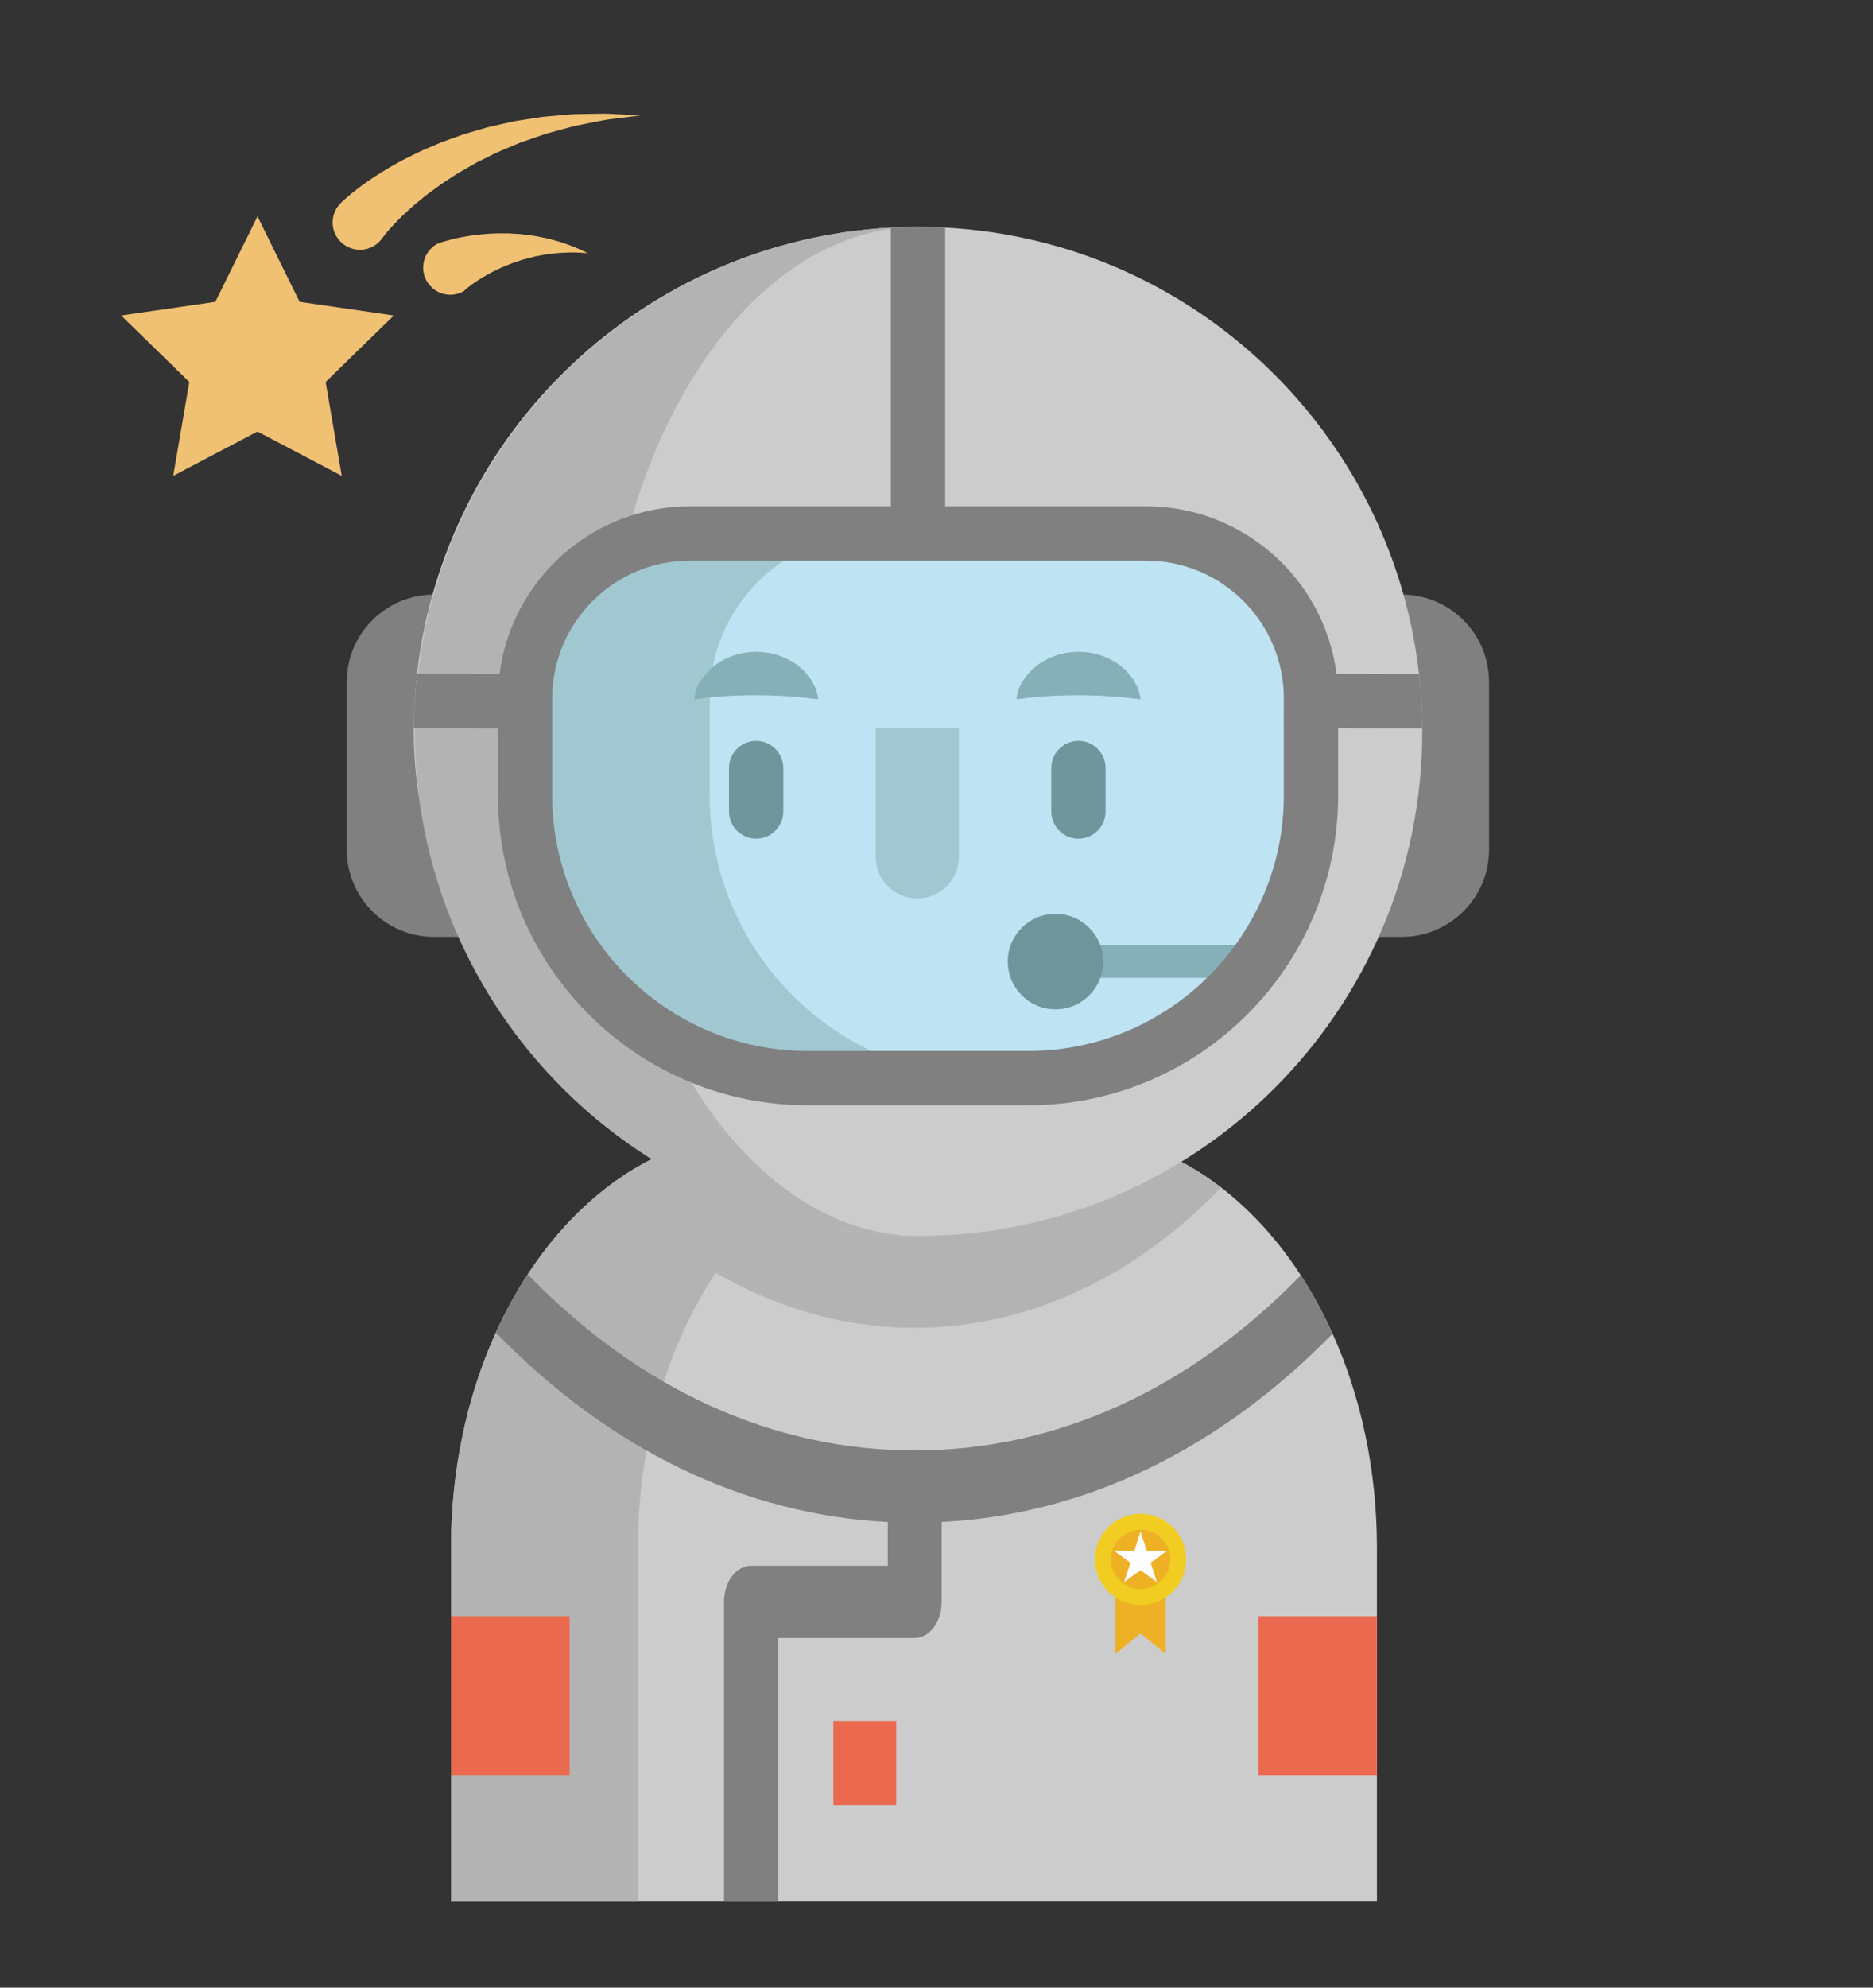 <?xml version="1.0" encoding="utf-8"?>
<!-- Generator: Adobe Illustrator 16.0.0, SVG Export Plug-In . SVG Version: 6.00 Build 0)  -->
<!DOCTYPE svg PUBLIC "-//W3C//DTD SVG 1.1//EN" "http://www.w3.org/Graphics/SVG/1.1/DTD/svg11.dtd">
<svg version="1.1" id="圖層_1" xmlns="http://www.w3.org/2000/svg" xmlns:xlink="http://www.w3.org/1999/xlink" x="0px" y="0px"
	 width="330px" height="350px" viewBox="0 0 330 350" enable-background="new 0 0 330 350" xml:space="preserve">
<rect x="0" y="0" width="330" height="350" fill="#333333" stroke="none"/>
<g>
	<g>
		<path fill="#808081" d="M76.473,104.703L76.473,104.703c-8.495,0-15.384,6.888-15.384,15.384v29.503
			c0,8.495,6.889,15.384,15.384,15.384h4.375L76.473,104.703z"/>
		<path fill="#808081" d="M246.971,104.703L246.971,104.703c8.496,0,15.383,6.888,15.383,15.384v29.503
			c0,8.495-6.887,15.384-15.383,15.384h-4.375L246.971,104.703z"/>
	</g>
	<path fill="#CCCCCC" d="M242.598,272.553v62.256H79.464v-62.256c0-13.881,2.888-26.846,7.896-37.895
		c1.653-3.639,3.534-7.072,5.617-10.254c4.009-6.121,8.765-11.344,14.082-15.406c7.967-6.078,17.18-9.547,26.995-9.547h53.953
		c9.884,0,19.147,3.512,27.142,9.656c5.307,4.08,10.049,9.322,14.039,15.451c2.076,3.196,3.951,6.641,5.596,10.284
		C239.742,245.852,242.598,258.756,242.598,272.553z"/>
	<g>
		<path fill="#B4B3B3" d="M166.984,199.449h-32.927c-30.149,0-54.589,32.729-54.589,73.1v62.26h32.928v-62.26
			C112.395,232.178,136.836,199.449,166.984,199.449z"/>
		<path fill="#B4B3B3" d="M215.146,209.107c-14.918,15.483-33.65,24.703-53.989,24.703c-20.383,0-39.158-9.261-54.098-24.813
			c7.967-6.078,17.18-9.547,26.995-9.547h53.951C197.891,199.451,207.156,202.963,215.146,209.107z"/>
	</g>
	<path fill="#CCCCCC" d="M250.586,128.262v0.529c0,49.07-39.77,88.85-88.841,88.85c-4.545,0-9.01-0.343-13.371-1
		c-13.083-1.978-21.723-9.355-32.28-16.384c-23.92-15.92-43.19-40.578-43.19-71.466c0-0.198,0-0.397,0.007-0.594
		c0.019-3.233,0.21-6.422,0.566-9.567c4.86-42.724,40.033-76.252,83.486-78.549c1.581-0.09,3.176-0.134,4.782-0.134
		c1.608,0,3.203,0.044,4.784,0.134c43.478,2.296,78.656,35.862,83.49,78.613C250.377,121.838,250.568,125.027,250.586,128.262z"/>
	<path fill="#B4B3B3" d="M106.05,128.794c0-49.067,25.016-88.845,55.873-88.845c-49.066,0-88.844,39.776-88.844,88.845
		c0,49.067,39.776,88.843,88.844,88.843C131.067,217.637,106.05,177.861,106.05,128.794z"/>
	<path fill="#BEE3F3" d="M201.928,93.938h-80.364c-16.044,0-29.051,13.007-29.051,29.051v17.061
		c0,27.502,22.295,49.796,49.796,49.796h38.875c27.5,0,49.795-22.294,49.795-49.796v-17.061
		C230.979,106.945,217.973,93.938,201.928,93.938z"/>
	<path fill="#A1C8D1" d="M125.038,140.05v-17.062c0-16.043,13.006-29.05,29.05-29.05h-32.524c-16.045,0-29.05,13.007-29.05,29.05
		v17.062c0,27.501,22.295,49.794,49.796,49.794h32.525C147.333,189.844,125.038,167.551,125.038,140.05z"/>
	<path fill="#808081" d="M234.783,234.844c-20.041,20.504-43.736,31.885-68.876,33.162v14.059c0,3.521-2.128,6.361-4.749,6.361
		h-24.095v46.383h-9.499v-52.744c0-3.51,2.121-6.358,4.75-6.358h24.095v-7.699c-25.228-1.276-48.988-12.733-69.048-33.348
		c1.653-3.64,3.534-7.072,5.617-10.255c19.681,20.285,43.23,31.003,68.18,31.003c24.867,0,48.365-10.658,68.027-30.849
		C231.262,227.754,233.137,231.199,234.783,234.844z"/>
	<g>
		<rect x="221.705" y="284.609" fill="#EB6A4F" width="20.895" height="27.979"/>
		<rect x="79.468" y="284.609" fill="#EB6A4F" width="20.896" height="27.979"/>
	</g>
	<path fill="#86B0B7" d="M221.467,172.194h-29.006c-1.586,0-2.871-1.285-2.871-2.871c0-1.584,1.283-2.87,2.871-2.87h29.006
		c1.582,0,2.869,1.285,2.869,2.87C224.336,170.909,223.051,172.194,221.467,172.194z"/>
	<g>
		<polygon fill="#F1C173" points="45.366,38.104 52.788,53.144 69.385,55.554 57.375,67.261 60.209,83.791 45.366,75.987 
			30.522,83.791 33.356,67.261 21.347,55.554 37.944,53.144 		"/>
		<path fill="#F1C173" d="M60.148,35.644c0,0,0.181-0.167,0.519-0.479c0.4-0.382,0.896-0.784,1.542-1.317
			c0.654-0.495,1.427-1.128,2.352-1.75c0.461-0.315,0.943-0.666,1.466-1.003c0.525-0.33,1.077-0.677,1.653-1.039
			c0.568-0.374,1.193-0.698,1.824-1.06c0.639-0.346,1.274-0.746,1.973-1.073c1.377-0.683,2.813-1.421,4.357-2.044
			c0.769-0.316,1.527-0.682,2.333-0.966c0.8-0.288,1.61-0.582,2.426-0.875c0.409-0.144,0.811-0.303,1.228-0.43
			c0.418-0.122,0.838-0.245,1.257-0.368c0.836-0.246,1.677-0.491,2.516-0.736c1.692-0.43,3.401-0.78,5.061-1.158
			c1.682-0.261,3.337-0.519,4.938-0.768c1.605-0.141,3.157-0.276,4.629-0.406c0.729-0.082,1.446-0.082,2.14-0.094
			c0.689-0.011,1.357-0.021,1.998-0.032c1.278-0.013,2.44-0.074,3.478,0.018c1.033,0.055,1.933,0.103,2.675,0.143
			c1.476,0.079,2.318,0.126,2.318,0.126s-0.839,0.104-2.306,0.286c-0.73,0.09-1.618,0.201-2.635,0.326
			c-1.017,0.091-2.149,0.355-3.382,0.588c-0.615,0.121-1.257,0.247-1.919,0.377c-0.662,0.128-1.346,0.25-2.035,0.457
			c-1.378,0.373-2.83,0.767-4.332,1.174c-1.464,0.502-2.975,1.024-4.512,1.552c-1.493,0.638-3.014,1.244-4.5,1.916
			c-0.729,0.363-1.459,0.727-2.186,1.088l-1.082,0.539c-0.357,0.182-0.699,0.398-1.045,0.592c-0.689,0.398-1.372,0.792-2.048,1.182
			c-0.675,0.382-1.3,0.839-1.934,1.241c-1.275,0.797-2.425,1.685-3.522,2.494c-0.559,0.393-1.047,0.846-1.547,1.242
			c-0.488,0.411-0.979,0.784-1.405,1.192c-0.434,0.396-0.85,0.773-1.245,1.134c-0.39,0.363-0.732,0.728-1.068,1.057
			c-0.682,0.655-1.193,1.271-1.644,1.751c-0.411,0.492-0.753,0.888-0.886,1.088c-0.199,0.264-0.305,0.405-0.305,0.405l-0.042,0.055
			c-1.599,2.119-4.612,2.541-6.73,0.943c-2.118-1.598-2.541-4.611-0.943-6.729C59.743,36.054,59.948,35.831,60.148,35.644z"/>
		<path fill="#F1C173" d="M76.972,42.964c0.018-0.01,0.052-0.011,0.327-0.121c0.122-0.044,0.295-0.115,0.454-0.167
			c0.155-0.048,0.334-0.104,0.533-0.167c0.79-0.235,1.888-0.531,3.197-0.77c0.651-0.136,1.364-0.23,2.104-0.34
			c0.748-0.089,1.532-0.175,2.343-0.229c0.813-0.039,1.64-0.101,2.488-0.08c0.419,0.004,0.843,0.006,1.268,0.009
			c0.423,0.025,0.85,0.052,1.274,0.078c0.844,0.032,1.687,0.161,2.504,0.261c0.816,0.081,1.613,0.287,2.375,0.422
			c0.761,0.126,1.482,0.374,2.162,0.545c0.681,0.167,1.308,0.396,1.881,0.605c0.572,0.214,1.098,0.375,1.547,0.58
			c0.447,0.201,0.836,0.378,1.156,0.522c0.631,0.287,0.991,0.452,0.991,0.452s-0.395-0.02-1.092-0.054
			c-0.342-0.016-0.759-0.035-1.235-0.056c-0.473-0.023-1.017,0.021-1.598,0.034c-0.581,0.016-1.203,0.033-1.862,0.126
			c-0.656,0.088-1.339,0.115-2.042,0.271c-0.7,0.147-1.416,0.23-2.132,0.441c-0.716,0.19-1.434,0.354-2.136,0.605l-1.048,0.344
			c-0.34,0.134-0.68,0.268-1.016,0.401c-0.671,0.248-1.311,0.564-1.923,0.843c-0.609,0.293-1.186,0.602-1.722,0.895
			c-0.529,0.312-1.029,0.591-1.466,0.886c-0.89,0.562-1.566,1.084-2.006,1.437c-0.106,0.09-0.2,0.169-0.283,0.237
			c-0.077,0.067-0.101,0.108-0.142,0.147c-0.047,0.061-0.179,0.161-0.164,0.151c-2.294,1.309-5.215,0.512-6.525-1.783
			C73.879,47.196,74.678,44.273,76.972,42.964z"/>
	</g>
	<rect x="146.83" y="303.035" fill="#EB6A4F" width="11.083" height="14.84"/>
	<circle fill="#6E969B" cx="185.965" cy="169.322" r="8.407"/>
	<path fill="#808081" d="M250.586,128.262c-0.018-3.233-0.209-6.422-0.566-9.567l-14.545-0.051
		c-2.143-16.61-16.363-29.488-33.547-29.488h-35.398V40.083c-1.582-0.09-3.177-0.135-4.784-0.135s-3.202,0.045-4.783,0.135v49.072
		h-35.398c-17.195,0-31.426,12.897-33.55,29.526l-14.537-0.05c-0.357,3.144-0.549,6.333-0.568,9.566l14.821,0.051v11.802
		c0,30.096,24.484,54.58,54.58,54.58h38.874c30.098,0,54.58-24.484,54.58-54.58v-11.839L250.586,128.262z M226.195,140.05
		c0,24.821-20.193,45.013-45.014,45.013h-38.874c-24.821,0-45.013-20.192-45.013-45.013v-16.451l0.003-0.725
		c0.062-13.327,10.922-24.152,24.265-24.152h80.367c13.379,0,24.266,10.886,24.266,24.267v1.083l-0.019,4.107h0.019V140.05
		L226.195,140.05L226.195,140.05L226.195,140.05z"/>
	<path fill="#6E969B" d="M133.224,147.677c-2.641,0-4.783-2.142-4.783-4.784v-7.651c0-2.641,2.143-4.783,4.783-4.783
		c2.643,0,4.783,2.143,4.783,4.783v7.651C138.007,145.535,135.867,147.677,133.224,147.677z"/>
	<g>
		<path fill="#86B0B7" d="M179.072,123.125c0,0,0.012-0.127,0.055-0.345c0.051-0.211,0.1-0.545,0.207-0.923
			c0.049-0.196,0.109-0.398,0.182-0.622c0.092-0.228,0.217-0.456,0.349-0.714c0.131-0.26,0.297-0.518,0.469-0.807
			c0.176-0.293,0.385-0.516,0.599-0.799c0.217-0.273,0.461-0.536,0.717-0.819c0.27-0.256,0.563-0.508,0.875-0.761
			c0.606-0.536,1.352-0.925,2.129-1.356c0.801-0.339,1.652-0.708,2.563-0.878c0.904-0.234,1.851-0.29,2.798-0.333
			c0.942,0.043,1.891,0.094,2.795,0.327c0.912,0.169,1.764,0.539,2.565,0.875c0.774,0.43,1.521,0.817,2.131,1.354
			c0.312,0.254,0.604,0.506,0.875,0.761c0.256,0.284,0.498,0.549,0.718,0.821c0.209,0.281,0.428,0.513,0.59,0.794
			c0.16,0.281,0.315,0.532,0.44,0.787c0.127,0.256,0.248,0.479,0.34,0.706c0.084,0.236,0.158,0.449,0.214,0.651
			c0.12,0.391,0.172,0.728,0.219,0.938c0.039,0.218,0.049,0.342,0.049,0.342s-0.133-0.004-0.355-0.026
			c-0.217-0.028-0.555-0.042-0.926-0.096c-0.193-0.019-0.389-0.055-0.605-0.083c-0.229-0.012-0.457-0.043-0.705-0.062
			c-0.481-0.053-0.987-0.127-1.543-0.149c-0.272-0.019-0.539-0.058-0.813-0.081c-0.287-0.004-0.569-0.019-0.851-0.039
			c-0.549-0.073-1.146-0.03-1.7-0.099c-0.587,0.02-1.146-0.051-1.724-0.032c-0.567-0.043-1.143,0.002-1.713-0.039
			c-0.572,0.039-1.147-0.011-1.717,0.031c-0.58-0.02-1.139,0.054-1.725,0.03c-0.555,0.069-1.152,0.026-1.703,0.099
			c-0.281,0.021-0.563,0.036-0.85,0.04c-0.277,0.023-0.541,0.064-0.814,0.082c-0.566,0.03-1.037,0.083-1.51,0.125
			c-0.248,0.019-0.48,0.037-0.695,0.052c-0.229,0.042-0.438,0.088-0.637,0.114c-0.385,0.068-0.723,0.084-0.938,0.111
			C179.199,123.125,179.072,123.125,179.072,123.125z"/>
		<path fill="#86B0B7" d="M122.289,123.125c0,0,0.013-0.127,0.056-0.345c0.049-0.211,0.099-0.545,0.206-0.923
			c0.047-0.196,0.109-0.398,0.181-0.622c0.093-0.228,0.217-0.456,0.349-0.714c0.131-0.26,0.296-0.518,0.469-0.807
			c0.176-0.293,0.385-0.516,0.598-0.799c0.217-0.273,0.461-0.536,0.716-0.819c0.271-0.256,0.563-0.508,0.875-0.761
			c0.608-0.536,1.354-0.925,2.128-1.356c0.803-0.339,1.653-0.708,2.565-0.878c0.903-0.234,1.851-0.29,2.795-0.333
			c0.945,0.043,1.893,0.094,2.797,0.327c0.912,0.169,1.765,0.539,2.567,0.875c0.775,0.43,1.521,0.817,2.131,1.354
			c0.311,0.254,0.604,0.506,0.875,0.761c0.254,0.284,0.497,0.549,0.715,0.821c0.211,0.281,0.431,0.513,0.59,0.794
			c0.161,0.281,0.316,0.532,0.443,0.787c0.125,0.256,0.247,0.479,0.339,0.706c0.083,0.236,0.157,0.449,0.212,0.651
			c0.122,0.391,0.172,0.728,0.219,0.938c0.04,0.218,0.05,0.342,0.05,0.342s-0.133-0.004-0.357-0.026
			c-0.215-0.028-0.552-0.042-0.924-0.096c-0.193-0.019-0.389-0.055-0.605-0.083c-0.23-0.012-0.457-0.043-0.704-0.062
			c-0.485-0.053-0.988-0.127-1.545-0.149c-0.273-0.019-0.538-0.058-0.814-0.081c-0.287-0.004-0.568-0.019-0.85-0.039
			c-0.55-0.073-1.147-0.03-1.702-0.099c-0.582,0.02-1.143-0.051-1.72-0.032c-0.569-0.043-1.145,0.002-1.716-0.039
			c-0.57,0.039-1.146-0.011-1.716,0.031c-0.579-0.02-1.138,0.054-1.724,0.03c-0.555,0.069-1.153,0.026-1.704,0.099
			c-0.28,0.021-0.562,0.036-0.85,0.04c-0.277,0.023-0.54,0.064-0.814,0.082c-0.565,0.03-1.036,0.083-1.509,0.125
			c-0.248,0.019-0.479,0.037-0.695,0.052c-0.229,0.042-0.438,0.088-0.637,0.114c-0.386,0.068-0.724,0.084-0.938,0.111
			C122.417,123.125,122.289,123.125,122.289,123.125z"/>
	</g>
	<path fill="#6E969B" d="M190.008,147.677c-2.641,0-4.781-2.142-4.781-4.784v-7.651c0-2.641,2.142-4.783,4.781-4.783
		c2.643,0,4.783,2.143,4.783,4.783v7.651C194.791,145.535,192.65,147.677,190.008,147.677z"/>
	<path fill="#A1C8D1" d="M168.951,128.228v22.641c0,4.051-3.285,7.335-7.333,7.335l0,0c-4.051,0-7.335-3.284-7.335-7.335v-22.641
		H168.951z"/>
	<g>
		<polygon fill="#EEB025" points="205.398,291.26 200.947,287.604 196.498,291.26 196.498,278.59 205.398,278.59 		"/>
		<circle fill="#F1CC21" cx="200.947" cy="274.594" r="8.029"/>
		<path fill="#EEB025" d="M200.947,269.367c2.889,0,5.229,2.34,5.229,5.227s-2.34,5.227-5.229,5.227
			c-2.885,0-5.227-2.34-5.227-5.227S198.063,269.367,200.947,269.367z"/>
		<polygon fill="#FDFDFE" points="200.947,269.689 202.047,273.078 205.625,273.078 202.729,275.182 203.846,278.59 
			200.947,276.488 198.051,278.59 199.168,275.182 196.271,273.078 199.85,273.078 		"/>
	</g>
</g>
</svg>
